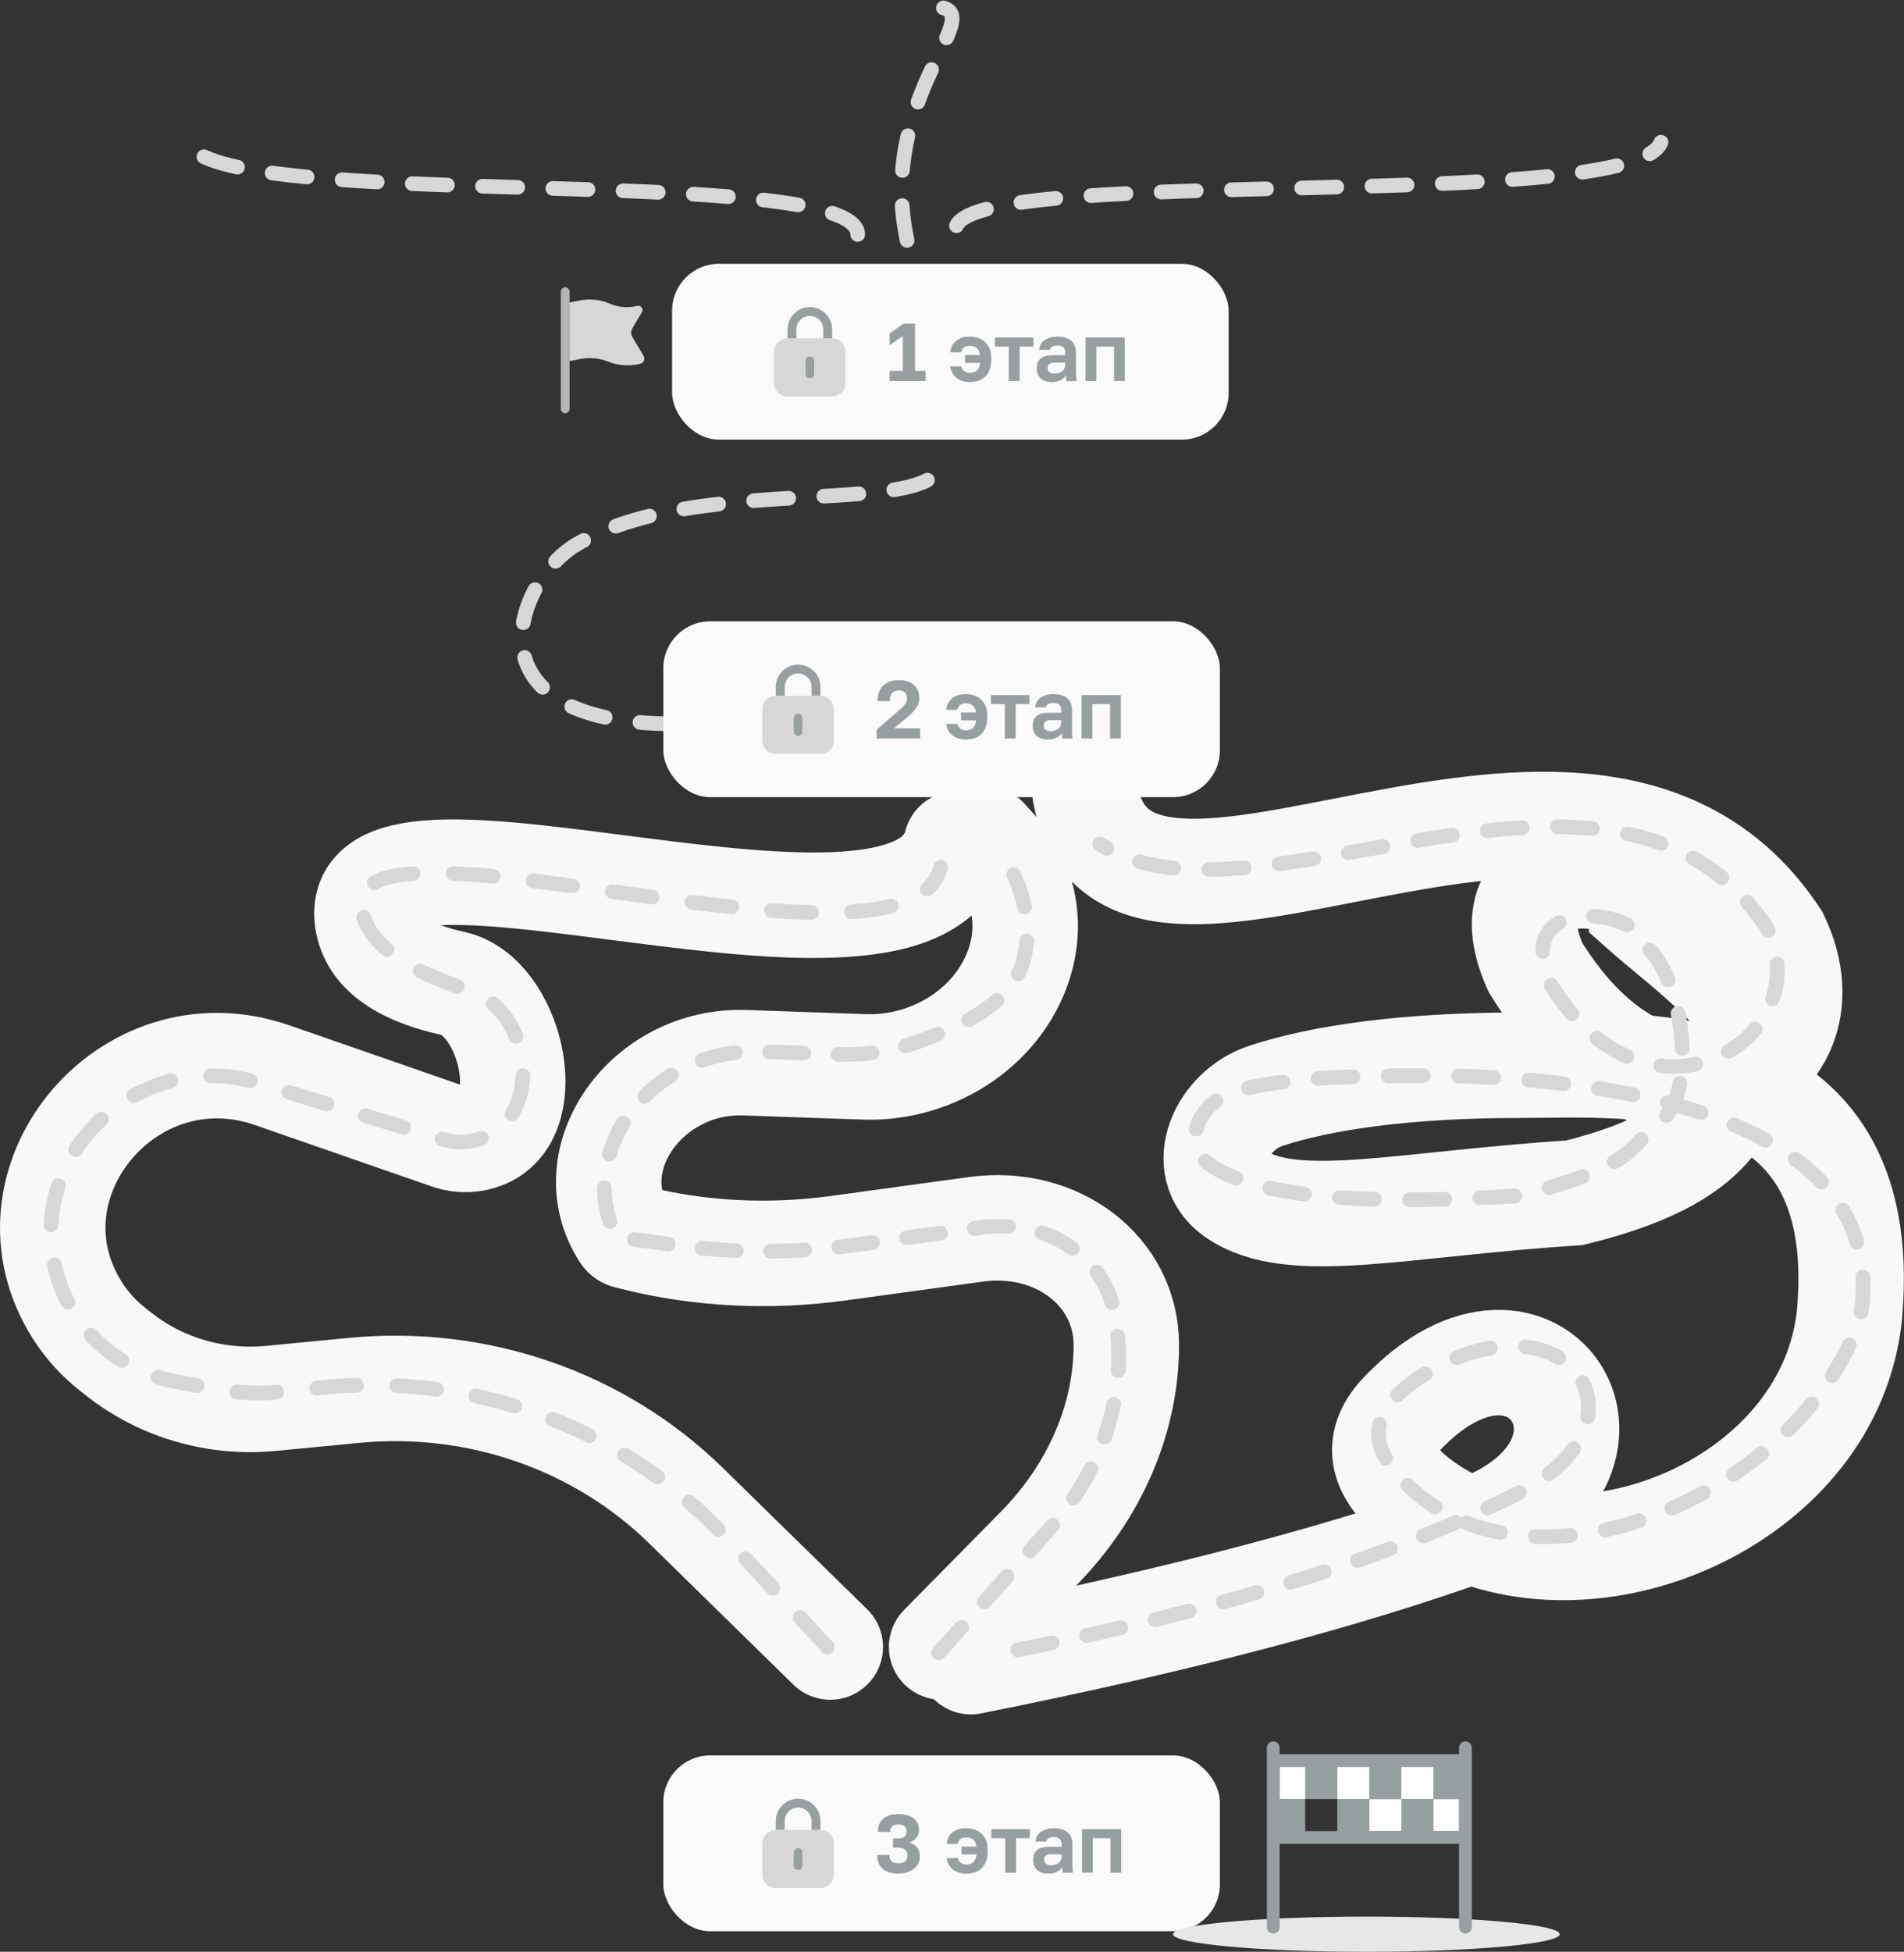 <?xml version="1.0" encoding="UTF-8"?>
<svg id="uuid-1195eb0f-3a87-4335-badf-6a787405671a" data-name="Слой 1" xmlns="http://www.w3.org/2000/svg" width="324.99" height="333.01" xmlns:xlink="http://www.w3.org/1999/xlink" viewBox="0 0 324.99 333.01">
  <rect x="0" y="0" width="324.99" height="333.01" fill="#333333" stroke="none"/>
  <defs>
    <clipPath id="uuid-70a8b9c9-d33c-4911-8b38-7d7ca0141c8d">
      <rect x="129.22" y="306.51" width="14" height="16" fill="none" stroke-width="0"/>
    </clipPath>
    <clipPath id="uuid-4f834127-f71b-4336-8528-d06865737524">
      <rect x="131.22" y="52.01" width="14" height="16" fill="none" stroke-width="0"/>
    </clipPath>
    <clipPath id="uuid-34dd46a5-726c-4915-92e8-4b25eb79d82d">
      <rect x="129.22" y="113.01" width="14" height="16" fill="none" stroke-width="0"/>
    </clipPath>
  </defs>
  <rect x="113.22" y="299.51" width="95" height="30" rx="8" ry="8" fill="#fafafa" stroke-width="0"/>
  <g clip-path="url(#uuid-70a8b9c9-d33c-4911-8b38-7d7ca0141c8d)">
    <g>
      <path d="m133.94,310.7c0-.61.24-1.19.67-1.62.43-.43,1.01-.67,1.62-.67s1.19.24,1.62.67c.43.43.67,1.01.67,1.62v1.52h1.52v-1.52c0-1.01-.4-1.98-1.12-2.69-.71-.71-1.68-1.12-2.69-1.12s-1.98.4-2.69,1.12c-.71.71-1.12,1.68-1.12,2.69v1.52h1.52v-1.52Zm2.29,8.38c-.2,0-.4-.08-.54-.22s-.22-.34-.22-.54v-2.29c0-.2.08-.4.22-.54.14-.14.34-.22.54-.22s.4.08.54.22c.14.14.22.34.22.54v2.29c0,.2-.08.4-.22.54s-.34.22-.54.22Z" fill="#989fa0" stroke-width="0"/>
      <path d="m140.03,312.23h-7.62c-.61,0-1.19.24-1.62.67-.43.43-.67,1.01-.67,1.62v5.33c0,.61.24,1.19.67,1.62.43.43,1.01.67,1.62.67h7.62c.61,0,1.19-.24,1.62-.67.43-.43.67-1.01.67-1.62v-5.33c0-.61-.24-1.19-.67-1.62-.43-.43-1.01-.67-1.62-.67Zm-3.05,6.1c0,.2-.08.4-.22.54-.14.14-.34.22-.54.22s-.4-.08-.54-.22-.22-.34-.22-.54v-2.29c0-.2.08-.39.22-.54s.34-.22.54-.22.4.08.54.22c.14.14.22.34.22.54v2.29Z" fill="#d7d7d7" stroke-width="0"/>
    </g>
  </g>
  <path d="m153.35,319.68c-.79,0-1.46-.13-2-.38-.54-.26-.95-.63-1.23-1.11-.27-.48-.41-1.04-.41-1.69h2.1c0,.48.12.83.36,1.06.24.23.64.35,1.18.35.51,0,.9-.11,1.15-.34.26-.23.39-.56.39-.98s-.13-.77-.39-.99c-.25-.22-.63-.34-1.15-.34h-.92v-1.6h.92c.45,0,.79-.09,1.04-.28.24-.2.36-.49.36-.9,0-.35-.12-.63-.35-.85-.23-.22-.58-.34-1.05-.34s-.83.11-1.06.32c-.22.21-.34.53-.34.95h-2.1c0-.64.13-1.19.38-1.64.26-.46.65-.8,1.18-1.04.52-.24,1.17-.36,1.95-.36s1.42.12,1.95.35c.52.23.91.55,1.16.95.26.4.39.85.39,1.36,0,.55-.15,1.02-.46,1.4-.3.37-.7.64-1.2.8.58.16,1.02.44,1.33.84.32.39.48.9.48,1.54,0,.56-.15,1.06-.45,1.5-.29.43-.71.77-1.25,1.02-.54.25-1.19.38-1.95.38Zm11.6,0c-.62,0-1.18-.11-1.67-.32-.48-.21-.86-.53-1.16-.94-.3-.41-.48-.88-.53-1.41h1.88c.09.36.27.63.53.83.27.19.59.28.95.28.5,0,.9-.14,1.19-.41.29-.27.47-.7.55-1.3h-2.58v-1.34h2.56c-.07-.53-.26-.92-.56-1.18-.3-.26-.69-.39-1.16-.39s-.8.1-1.04.31c-.22.2-.37.46-.45.8h-1.88c.04-.49.19-.95.45-1.36.27-.41.65-.73,1.13-.97.49-.23,1.09-.35,1.78-.35s1.33.14,1.88.42c.55.28.98.69,1.29,1.23.32.54.48,1.21.48,2.02v.28c0,.84-.15,1.55-.46,2.11-.3.56-.72.99-1.26,1.27-.54.28-1.18.42-1.92.42Zm6.63-.17v-5.88h-2.37v-1.54h6.57v1.54h-2.35v5.88h-1.85Zm7.26.17c-.53,0-.99-.1-1.36-.29-.37-.2-.66-.48-.85-.84s-.29-.76-.29-1.2c0-.75.22-1.31.66-1.68.45-.37,1.12-.56,2-.56h2.21v-.35c0-.48-.11-.83-.34-1.02-.21-.2-.56-.29-1.04-.29-.42,0-.72.07-.91.22-.19.14-.29.32-.32.53h-1.85c.03-.43.16-.81.41-1.15.25-.35.61-.62,1.06-.81.47-.2,1.03-.31,1.68-.31s1.18.09,1.65.28c.48.19.84.49,1.11.91.26.41.39.97.39,1.67v2.84c0,.39,0,.74.01,1.04.02.29.05.57.08.85h-1.72c-.04-.2-.06-.36-.07-.46v-.49c-.2.3-.5.56-.92.78s-.95.34-1.6.34Zm.57-1.43c.3,0,.58-.05.85-.15.28-.11.5-.28.67-.5.18-.23.27-.53.27-.88v-.35h-1.86c-.35,0-.64.08-.84.25-.2.16-.29.38-.29.66,0,.3.1.54.31.71.21.18.5.27.9.27Zm5.27,1.26v-7.42h6.69v7.42h-1.83v-5.88h-3.02v5.88h-1.83Z" fill="#989fa0" stroke-width="0"/>
  <ellipse cx="233.22" cy="330.01" rx="33" ry="3" fill="#e7e7e7" stroke-width="0"/>
  <path d="m250.13,297.11c-.6,0-1.09.49-1.09,1.09v1.09h-30.62v-1.09c0-.6-.49-1.09-1.09-1.09s-1.09.49-1.09,1.09v30.62c0,.6.49,1.09,1.09,1.09s1.09-.49,1.09-1.09v-14.22h30.62v14.22c0,.6.49,1.09,1.09,1.09s1.09-.49,1.09-1.09v-30.62c0-.6-.49-1.09-1.09-1.09Zm-5.47,15.31v-5.47h-5.47v5.47h-5.47v-5.47h-5.47v5.47h-5.47v-5.47h-4.37v-5.47h4.37v5.47h5.47v-5.47h5.47v5.47h5.47v-5.47h5.47v5.47h4.37v5.47h-4.37Z" fill="#989fa0" stroke-width="0"/>
  <path d="m239.19,306.95h-5.47v5.47h5.47v-5.47Z" fill="#fff" stroke-width="0"/>
  <path d="m222.79,301.48h-4.37v5.47h4.37v-5.47Z" fill="#fff" stroke-width="0"/>
  <path d="m249.04,306.95h-4.37v5.47h4.37v-5.47Z" fill="#fff" stroke-width="0"/>
  <path d="m244.66,301.48h-5.47v5.47h5.47v-5.47Z" fill="#fff" stroke-width="0"/>
  <path d="m233.72,301.48h-5.47v5.47h5.47v-5.47Z" fill="#fff" stroke-width="0"/>
  <path d="m141.72,281.01l-24.58-24.07c-14.84-14.54-35.63-21.75-56.75-19.71l-14.09,1.36c-9.35.91-18.63-1.76-25.9-7.44l-1.12-.88c-2.35-1.84-4.37-4.05-5.98-6.54h0c-13.95-21.68,8.42-48.87,33.13-40.29l30.29,10.52c1.93.67,4.06.6,5.96-.2h0c9.12-3.81,4.23-23.85-5.34-25.96-8.14-1.79-13.79-5.12-14.62-10.77-3.5-23.79,93.54,14.47,100.54-13.03" fill="none" stroke="#f8f8f8" stroke-linecap="round" stroke-width="18"/>
  <path d="m165.72,283.51c37.53-7.48,65.13-15.05,85.52-22.39,31.55-11.35,11.07-44.2-11.99-19.86-5.02,5.3-3.01,10.22,2.34,14.46,23.38,18.51,64.34,4.21,72.71-24.41.71-2.44,1.2-4.89,1.41-7.29,3.92-45.98-37.4-42.27-56.5-42.27s-33.54,2.07-43.12,5.21c-7.52,2.46-11.79,12.05-5.34,16.64,9.56,6.8,28.24,1.8,57.96-.08,28.5-7,23.65-17.38,31.18-21.77,5.95-7.24-12.08-19.98-19.68-26.73,0-7.5-27.18-10.3-18.15,10,20.68,33.84,52.15,18,41.15-5-32-48.7-112.5,15-118.15-25.77" fill="none" stroke="#f8f8f8" stroke-linecap="round" stroke-width="18"/>
  <path d="m160.72,281.01l16.53-16.77c9.62-9.77,15-22.22,15-34.74h0c0-12.61-11.78-21.66-25.7-19.75l-23.39,3.21c-11.81,1.62-23.65,1.03-34.77-1.74l-1.24-.31c-.25-.06-.47-.21-.6-.41h0c-8.22-12.67,3.82-29.75,20.57-29.18l20.5.71c3.04.11,6.13-.32,9.1-1.24h0c16.86-5.26,23.83-24.01,13.26-35.66-.57-.63-1.16-1.27-1.76-1.94" fill="none" stroke="#f8f8f8" stroke-linecap="round" stroke-width="18"/>
  <path d="m160.22,282.01l18.91-21.14c9.58-10.71,13.64-24.37,11.04-37.13h0c-1.97-9.68-11.78-15.83-22.8-14.3l-21.44,2.97c-10.08,1.4-20.21,1.43-30.04.09l-10.04-1.36c-.4-.05-.73-.28-.89-.61h0c-6.85-14.5,6.8-31.72,24.65-31.11l13.71.47c4.75.16,9.58-.66,14.11-2.42l2.56-.99c6.71-2.6,13.34-6.66,14.81-13.04,1.13-4.9.75-11.48-4.59-18.92" fill="none" stroke="#d7d7d7" stroke-dasharray="0 0 5.84 5.84" stroke-linecap="round" stroke-width="2.5"/>
  <path d="m141.22,281.01l-17.24-18.6c-17.47-18.86-43.17-28.36-69.32-25.64l-6.75.7c-3.65.38-7.34.23-10.93-.44l-6.92-1.29c-10.7-2-18.97-10.17-20.92-20.67h0c-3.63-19.57,15.51-36.22,34.86-30.32l31.6,9.64c2.21.68,4.61.59,6.8-.24h0c10.47-3.99,8.34-21.71-2.2-25.11-9.86-3.18-17.55-7.68-18.49-14.03-2.81-19.12,93.22,15.05,98.85-7.05" fill="none" stroke="#d7d7d7" stroke-dasharray="0 0 6.84 6.84" stroke-linecap="round" stroke-width="2.5"/>
  <path d="m173.72,281.51c40.11-7.99,67.26-17.47,85.42-26.76,23.86-12.21,8.55-34.22-14.76-20.99-10.23,5.8-10.83,11.59-6.72,16.75,18.57,23.33,60.37,8.62,75.77-16.91,2.51-4.16,4.18-8.09,4.47-11.42,3.17-37.2-59.71-38.67-75.17-38.67s-25.08.78-31.77,2.63c-6.12,1.69-9.67,9.01-4.43,12.6,8.84,6.07,28.96,6.79,52.63,5.29,23.06-5.66,19.26-10.2,25.35-13.76,4.82-5.86,2.67-23.3-3.48-28.76,0-6.07-23.62-9.92-16.31,6.5,16.74,27.38,45.9,9.11,37-9.5-25.89-39.4-87.7,2.73-114-14.5" fill="none" stroke="#d7d7d7" stroke-dasharray="0 0 6 6" stroke-linecap="round" stroke-width="2.5"/>
  <path d="m97.22,49.76c0-.41-.34-.75-.75-.75s-.75.34-.75.75v20c0,.41.34.75.75.75s.75-.34.75-.75v-20Z" fill="#b5b5b5" fill-rule="evenodd" stroke-width="0"/>
  <path d="m104.28,51.89l-.41-.17c-1.56-.63-3.27-.78-4.92-.45l-1.72.34v10l1.72-.34c1.65-.33,3.36-.17,4.92.45,1.69.68,3.56.8,5.33.36l.1-.03c.59-.15.86-.82.55-1.34l-1.56-2.6c-.34-.57-.51-.85-.55-1.16-.02-.13-.02-.26,0-.39.04-.31.21-.59.55-1.16l1.28-2.13c.33-.56-.17-1.24-.8-1.08-1.49.37-3.06.27-4.48-.3Z" fill="#d7d7d7" stroke-width="0"/>
  <rect x="114.72" y="45.01" width="95" height="30" rx="8" ry="8" fill="#fafafa" stroke-width="0"/>
  <g clip-path="url(#uuid-4f834127-f71b-4336-8528-d06865737524)">
    <g>
      <path d="m135.94,56.2c0-.61.24-1.19.67-1.62.43-.43,1.01-.67,1.62-.67s1.19.24,1.62.67c.43.43.67,1.01.67,1.62v1.52h1.52v-1.52c0-1.01-.4-1.98-1.12-2.69-.71-.71-1.68-1.12-2.69-1.12s-1.98.4-2.69,1.12c-.71.71-1.12,1.68-1.12,2.69v1.52h1.52v-1.52Zm2.29,8.38c-.2,0-.4-.08-.54-.22s-.22-.34-.22-.54v-2.29c0-.2.08-.4.22-.54s.34-.22.54-.22.4.08.54.22.22.34.22.54v2.29c0,.2-.08.4-.22.54s-.34.22-.54.22Z" fill="#989fa0" stroke-width="0"/>
      <path d="m142.03,57.73h-7.62c-.61,0-1.19.24-1.62.67-.43.43-.67,1.01-.67,1.62v5.33c0,.61.24,1.19.67,1.62.43.43,1.01.67,1.62.67h7.62c.61,0,1.19-.24,1.62-.67.43-.43.67-1.01.67-1.62v-5.33c0-.61-.24-1.19-.67-1.62-.43-.43-1.01-.67-1.62-.67Zm-3.05,6.1c0,.2-.08.4-.22.54-.14.14-.34.22-.54.22s-.4-.08-.54-.22c-.14-.14-.22-.34-.22-.54v-2.29c0-.2.08-.4.22-.54.14-.14.34-.22.54-.22s.4.08.54.22c.14.14.22.34.22.54v2.29Z" fill="#d7d7d7" stroke-width="0"/>
    </g>
  </g>
  <path d="m151.85,65.01v-1.74h2.24v-5.94l-2.24,1.6v-2.04l2.37-1.68h1.97v8.06h1.82v1.74h-6.16Zm13.71.17c-.63,0-1.18-.11-1.67-.32-.48-.21-.86-.53-1.16-.94-.3-.41-.48-.88-.53-1.41h1.88c.09.35.27.63.53.83.27.19.59.28.95.28.5,0,.9-.14,1.19-.41.29-.27.47-.7.55-1.3h-2.58v-1.34h2.56c-.08-.53-.26-.92-.56-1.18-.3-.26-.69-.39-1.16-.39s-.8.1-1.04.31c-.22.2-.37.46-.45.8h-1.88c.04-.49.19-.95.45-1.36.27-.41.65-.73,1.13-.97.49-.23,1.09-.35,1.78-.35s1.32.14,1.88.42c.55.28.98.69,1.29,1.23.32.54.48,1.21.48,2.02v.28c0,.84-.15,1.54-.46,2.11-.3.56-.72.98-1.26,1.27-.54.28-1.18.42-1.92.42Zm6.63-.17v-5.88h-2.37v-1.54h6.57v1.54h-2.35v5.88h-1.85Zm7.26.17c-.53,0-.98-.1-1.36-.29-.37-.21-.66-.49-.85-.84-.2-.35-.29-.76-.29-1.2,0-.75.22-1.31.66-1.68.45-.37,1.12-.56,2-.56h2.21v-.35c0-.49-.11-.83-.34-1.02-.21-.2-.56-.29-1.04-.29-.42,0-.72.07-.91.22-.19.14-.29.32-.32.53h-1.85c.03-.43.16-.81.41-1.15.25-.35.61-.62,1.06-.81.47-.21,1.03-.31,1.68-.31s1.19.09,1.65.28c.48.19.85.49,1.11.91.26.41.39.97.39,1.67v2.84c0,.39,0,.74.01,1.04.02.29.05.57.08.85h-1.72c-.04-.21-.06-.36-.07-.46v-.49c-.2.3-.5.56-.92.78-.42.22-.95.34-1.6.34Zm.57-1.43c.3,0,.58-.05.85-.15.28-.11.5-.28.67-.5.18-.23.27-.53.27-.88v-.35h-1.86c-.35,0-.63.08-.84.25-.2.16-.29.38-.29.66,0,.3.1.54.31.71.21.18.5.27.9.27Zm5.27,1.26v-7.42h6.69v7.42h-1.83v-5.88h-3.02v5.88h-1.83Z" fill="#989fa0" stroke-width="0"/>
  <path d="m115.22,123.51c-36.5,0-27.19-24.32-17-30.5,21-12.73,62.5-4.2,62.5-14.5" fill="none" stroke="#d7d7d7" stroke-dasharray="0 0 6 6" stroke-linecap="round" stroke-linejoin="round" stroke-width="2.5"/>
  <rect x="113.22" y="106.01" width="95" height="30" rx="8" ry="8" fill="#fafafa" stroke-width="0"/>
  <g clip-path="url(#uuid-34dd46a5-726c-4915-92e8-4b25eb79d82d)">
    <g>
      <path d="m133.94,117.2c0-.61.24-1.19.67-1.62.43-.43,1.01-.67,1.62-.67s1.19.24,1.62.67c.43.43.67,1.01.67,1.62v1.52h1.52v-1.52c0-1.01-.4-1.98-1.12-2.69s-1.68-1.12-2.69-1.12-1.98.4-2.69,1.12-1.12,1.68-1.12,2.69v1.52h1.52v-1.52Zm2.29,8.38c-.2,0-.4-.08-.54-.22-.14-.14-.22-.34-.22-.54v-2.29c0-.2.08-.4.22-.54s.34-.22.54-.22.4.08.54.22.22.34.22.54v2.29c0,.2-.08.4-.22.54-.14.14-.34.22-.54.22Z" fill="#989fa0" stroke-width="0"/>
      <path d="m140.03,118.73h-7.62c-.61,0-1.19.24-1.62.67-.43.43-.67,1.01-.67,1.62v5.33c0,.61.24,1.19.67,1.62.43.43,1.01.67,1.62.67h7.62c.61,0,1.19-.24,1.62-.67.43-.43.67-1.01.67-1.62v-5.33c0-.61-.24-1.19-.67-1.62s-1.01-.67-1.62-.67Zm-3.05,6.1c0,.2-.08.4-.22.54-.14.14-.34.22-.54.22s-.4-.08-.54-.22-.22-.34-.22-.54v-2.29c0-.2.08-.4.22-.54.14-.14.34-.22.54-.22s.4.08.54.22.22.34.22.54v2.29Z" fill="#d7d7d7" stroke-width="0"/>
    </g>
  </g>
  <path d="m149.64,126.01v-1.53l3.43-2.95c.43-.38.77-.7,1.02-.94.26-.25.45-.49.56-.71s.17-.47.17-.73c0-.4-.11-.72-.34-.97-.22-.25-.55-.38-.99-.38-.51,0-.91.14-1.19.42-.28.27-.42.74-.42,1.4h-2.1c0-.74.14-1.37.42-1.9.28-.54.7-.96,1.25-1.25.56-.29,1.24-.43,2.04-.43.75,0,1.38.14,1.89.41.51.26.9.62,1.15,1.09.26.47.39,1,.39,1.61,0,.45-.11.87-.32,1.26-.21.39-.48.76-.83,1.12-.35.35-.73.71-1.16,1.06l-2.02,1.68h4.47v1.74h-7.42Zm15.24.17c-.62,0-1.18-.11-1.67-.32-.48-.21-.86-.53-1.16-.94-.3-.41-.48-.88-.53-1.41h1.88c.09.35.27.63.53.83.27.19.59.28.95.28.5,0,.9-.14,1.19-.41s.47-.71.55-1.3h-2.58v-1.34h2.56c-.07-.53-.26-.92-.56-1.18-.3-.26-.69-.39-1.16-.39s-.8.1-1.04.31c-.22.2-.37.46-.45.8h-1.88c.04-.49.19-.95.45-1.36.27-.41.65-.73,1.13-.97.5-.23,1.09-.35,1.78-.35s1.32.14,1.88.42c.55.28.98.69,1.29,1.23.32.54.48,1.21.48,2.02v.28c0,.84-.15,1.54-.46,2.11-.3.56-.72.99-1.26,1.27-.54.28-1.18.42-1.92.42Zm6.63-.17v-5.88h-2.37v-1.54h6.57v1.54h-2.35v5.88h-1.85Zm7.26.17c-.53,0-.98-.1-1.36-.29-.37-.2-.66-.48-.85-.84-.2-.35-.29-.76-.29-1.2,0-.75.22-1.31.66-1.68.45-.37,1.12-.56,2-.56h2.21v-.35c0-.49-.11-.83-.34-1.02-.21-.2-.56-.29-1.04-.29-.42,0-.72.07-.91.22-.19.14-.29.32-.32.53h-1.85c.03-.43.16-.81.41-1.15.25-.35.61-.62,1.06-.81.47-.21,1.03-.31,1.68-.31s1.19.09,1.65.28c.48.19.84.49,1.11.91.26.41.39.97.39,1.67v2.84c0,.39,0,.74.01,1.04.02.29.05.57.08.85h-1.72c-.04-.21-.06-.36-.07-.46v-.49c-.2.3-.5.56-.92.78s-.95.34-1.6.34Zm.57-1.43c.3,0,.58-.05.85-.15.28-.11.5-.28.67-.5.18-.23.27-.53.27-.88v-.35h-1.86c-.35,0-.63.08-.84.25-.2.16-.29.38-.29.66,0,.3.1.54.31.71.21.18.5.27.9.27Zm5.27,1.26v-7.42h6.69v7.42h-1.83v-5.88h-3.02v5.88h-1.83Z" fill="#989fa0" stroke-width="0"/>
  <path d="m146.4,40.01c0-12.5-109.9-3.5-114.46-15.75" fill="none" stroke="#d7d7d7" stroke-dasharray="0 0 6 6" stroke-linecap="round" stroke-linejoin="round" stroke-width="2.5"/>
  <path d="m163.26,38.51c4.72-10.5,115.69-2,120.25-14.25" fill="none" stroke="#d7d7d7" stroke-dasharray="0 0 6 6" stroke-linecap="round" stroke-linejoin="round" stroke-width="2.5"/>
  <path d="m154.83,41.01c-5.21-24.28,13.57-38.32,5.76-39.76" fill="none" stroke="#d7d7d7" stroke-dasharray="0 0 6 6" stroke-linecap="round" stroke-linejoin="round" stroke-width="2.5"/>
</svg>